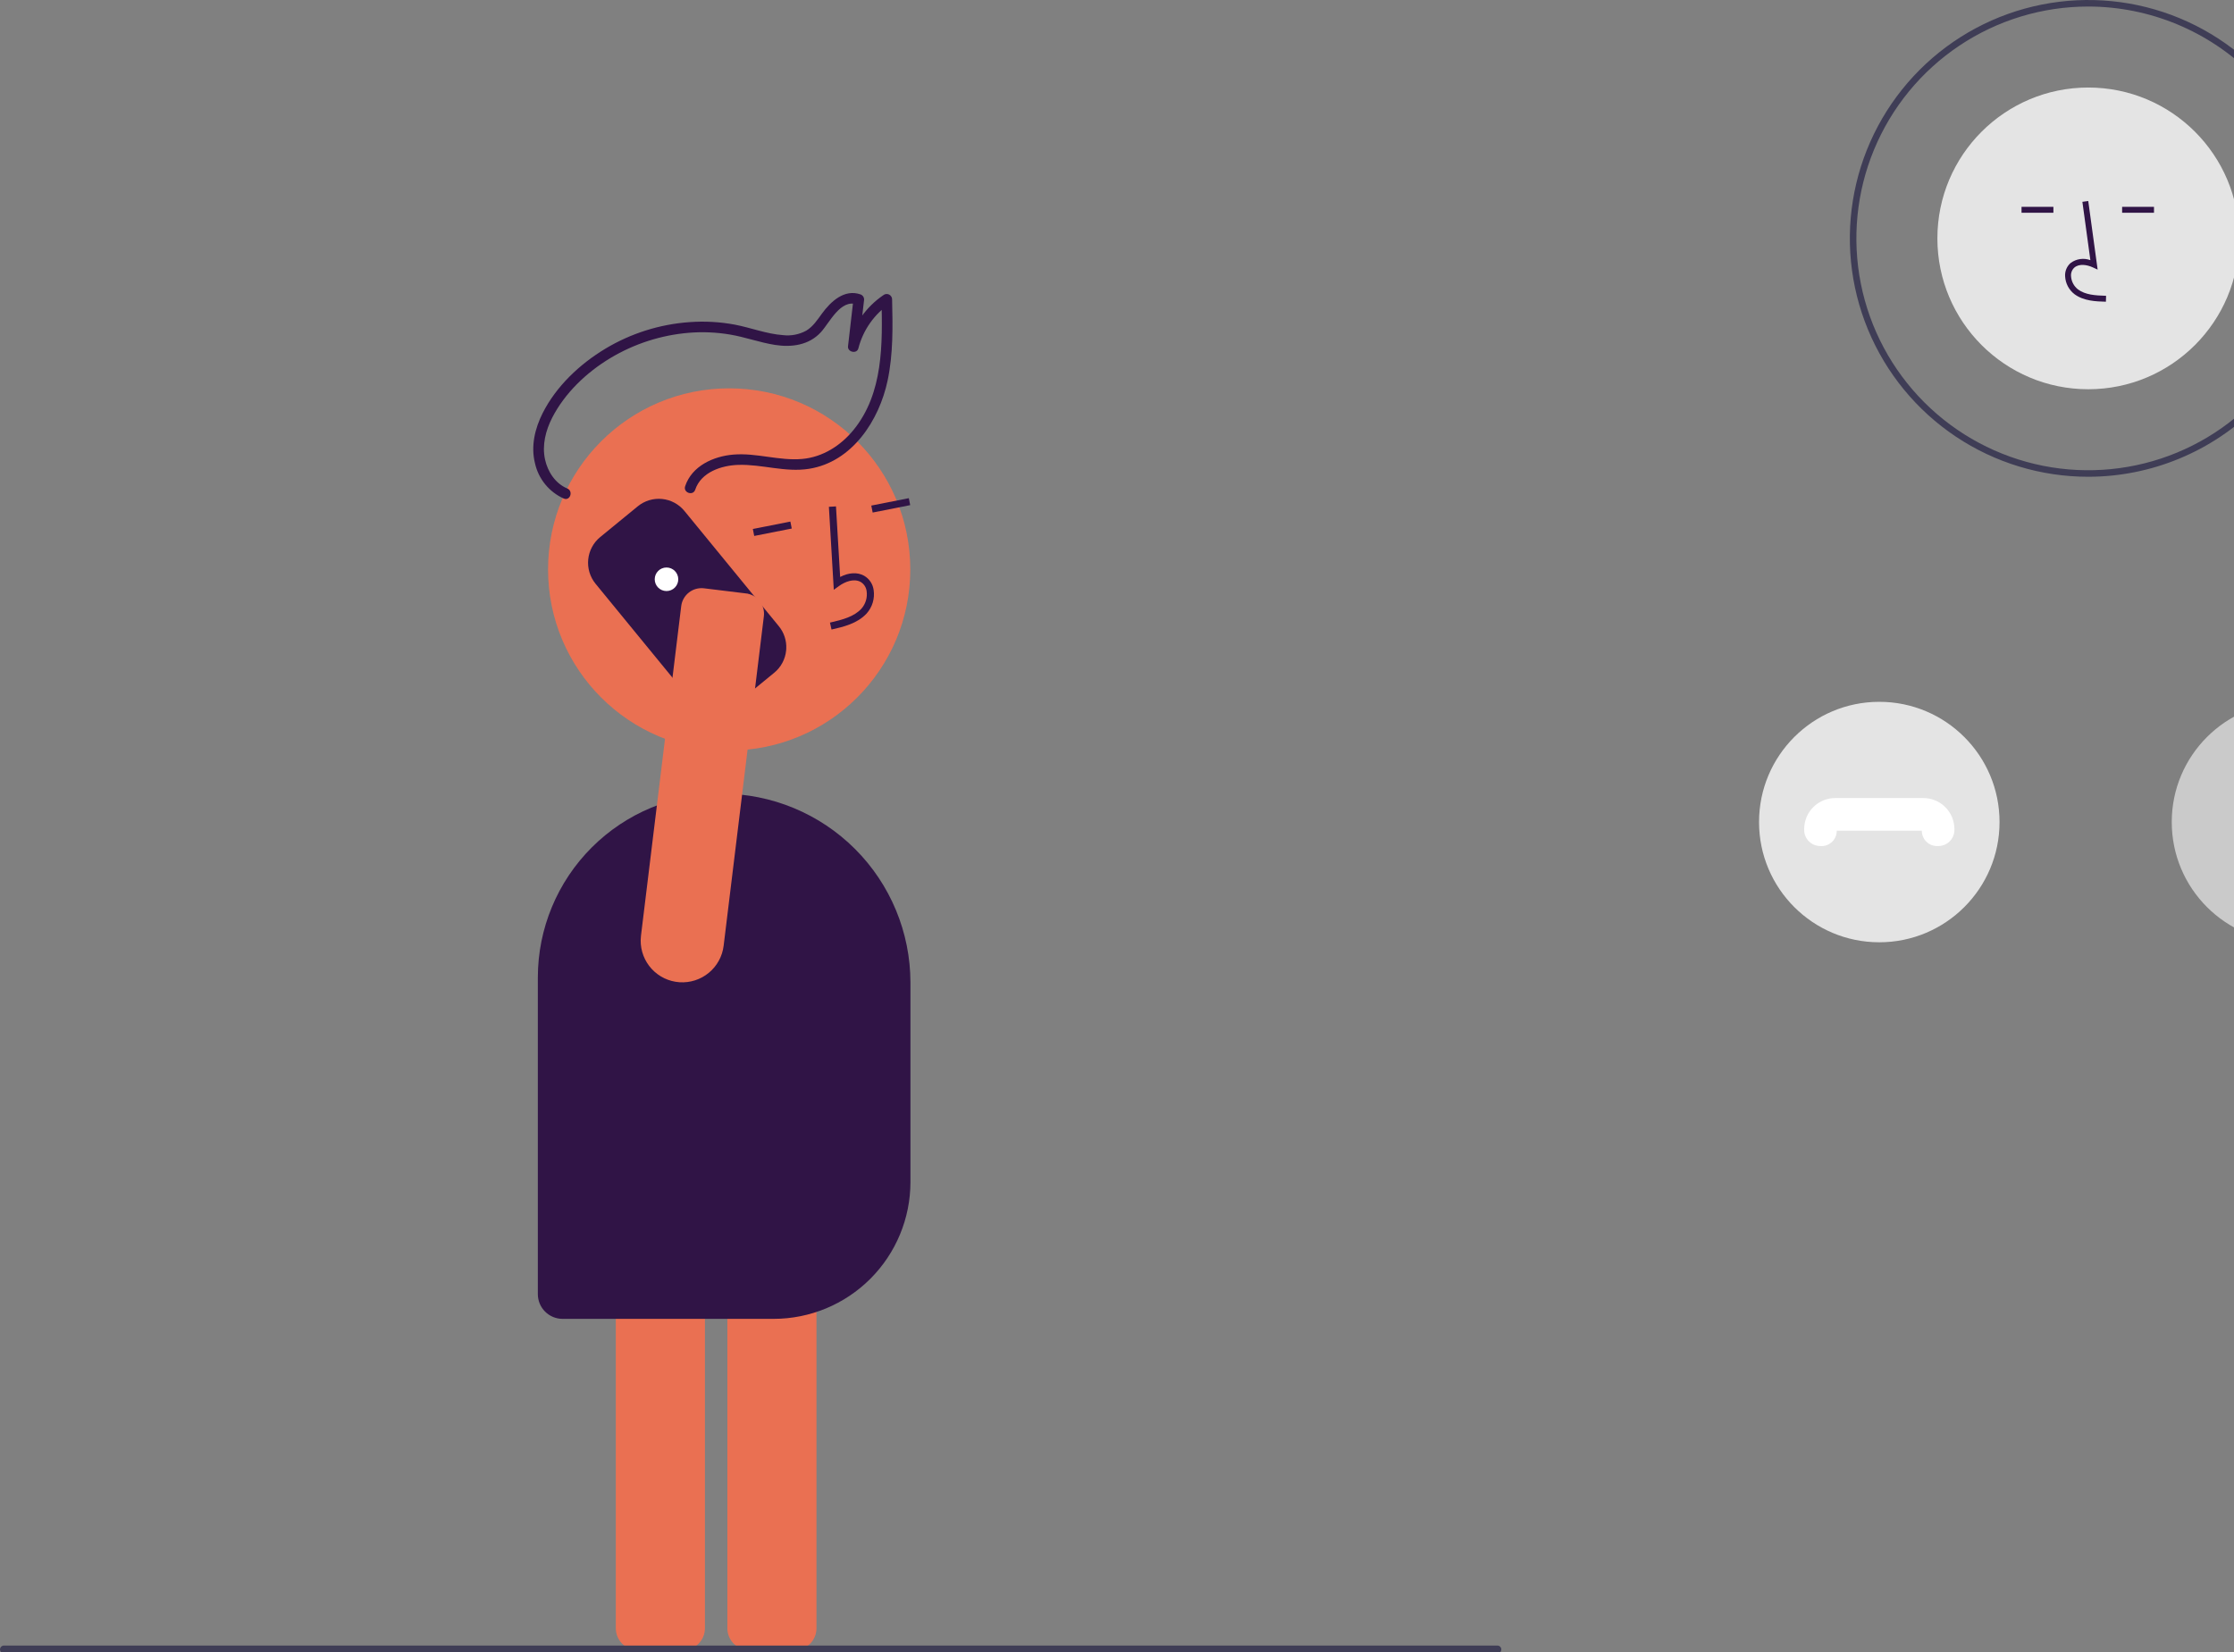 <svg width="684" height="506" viewBox="0 0 684 506" fill="none" xmlns="http://www.w3.org/2000/svg">
<rect x="0" y="0" width="684" height="506" fill="#808080" stroke="none"/>
<g clip-path="url(#clip0_11_123)">
<path d="M243.309 505.309H229.381C227.611 505.307 225.913 504.603 224.661 503.351C223.41 502.099 222.705 500.402 222.703 498.631V382.546C222.705 380.776 223.41 379.078 224.661 377.826C225.913 376.575 227.611 375.87 229.381 375.868H243.309C245.08 375.87 246.777 376.575 248.029 377.826C249.281 379.078 249.985 380.776 249.987 382.546V498.631C249.985 500.402 249.281 502.099 248.029 503.351C246.777 504.603 245.08 505.307 243.309 505.309V505.309Z" fill="#EA7052"/>
<path d="M209.156 505.309H195.227C193.457 505.307 191.759 504.603 190.508 503.351C189.256 502.099 188.552 500.402 188.55 498.631V382.546C188.552 380.776 189.256 379.078 190.508 377.826C191.759 376.575 193.457 375.87 195.227 375.868H209.156C210.926 375.87 212.623 376.575 213.875 377.826C215.127 379.078 215.831 380.776 215.833 382.546V498.631C215.831 500.402 215.127 502.099 213.875 503.351C212.623 504.603 210.926 505.307 209.156 505.309V505.309Z" fill="#EA7052"/>
<path d="M223.256 229.826C253.883 229.826 278.711 204.998 278.711 174.372C278.711 143.745 253.883 118.917 223.256 118.917C192.629 118.917 167.802 143.745 167.802 174.372C167.802 204.998 192.629 229.826 223.256 229.826Z" fill="#EA7052"/>
<path d="M254.594 192.777C258.101 191.983 262.466 190.993 265.359 187.855C266.215 186.891 266.849 185.751 267.218 184.515C267.586 183.28 267.68 181.979 267.493 180.703C267.377 179.793 267.052 178.922 266.543 178.159C266.035 177.396 265.357 176.76 264.562 176.302C262.501 175.159 259.853 175.318 257.235 176.684L255.958 155.073L253.788 155.201L255.289 180.607L256.894 179.448C258.755 178.106 261.47 177.073 263.506 178.203C264.011 178.504 264.44 178.918 264.759 179.411C265.078 179.905 265.279 180.465 265.346 181.049C265.48 182 265.408 182.968 265.134 183.888C264.86 184.808 264.392 185.658 263.76 186.381C261.508 188.823 258.059 189.762 254.113 190.656L254.594 192.777Z" fill="#301446"/>
<path d="M278.26 152.553L266.77 154.823L267.191 156.956L278.682 154.687L278.26 152.553Z" fill="#301446"/>
<path d="M241.994 159.719L230.504 161.989L230.925 164.122L242.416 161.853L241.994 159.719Z" fill="#301446"/>
<path d="M236.895 403.871H172.241C170.235 403.869 168.312 403.071 166.893 401.652C165.474 400.233 164.676 398.31 164.674 396.303V299.281C164.691 284.368 170.623 270.07 181.168 259.525C191.713 248.98 206.01 243.048 220.924 243.031C236.257 243.049 250.957 249.148 261.799 259.99C272.641 270.832 278.74 285.533 278.758 300.866V362.009C278.745 373.108 274.33 383.748 266.482 391.596C258.634 399.444 247.994 403.858 236.895 403.871V403.871Z" fill="#301446"/>
<path d="M212.86 149.958C214.65 144.591 220.868 142.521 226.041 142.36C233.312 142.134 240.411 144.716 247.705 143.562C260.937 141.469 269.197 128.717 271.772 116.509C273.489 108.366 273.337 100.019 273.143 91.746C273.155 91.427 273.074 91.111 272.911 90.836C272.748 90.562 272.509 90.341 272.223 90.199C271.937 90.057 271.616 90.001 271.299 90.037C270.982 90.073 270.682 90.2 270.435 90.403C265.145 94.012 261.342 99.416 259.73 105.613L262.898 106.269L264.564 91.817C264.587 91.459 264.493 91.104 264.296 90.804C264.099 90.504 263.809 90.277 263.472 90.156C258.508 88.427 254.371 92.328 251.67 96.019C250.272 97.93 248.93 100.013 246.852 101.257C244.687 102.437 242.21 102.917 239.761 102.63C234.705 102.265 229.911 100.354 224.958 99.409C220.409 98.562 215.77 98.304 211.156 98.641C202.024 99.282 193.173 102.075 185.326 106.791C177.489 111.513 170.313 118.262 166.153 126.503C163.778 131.208 162.489 136.623 163.794 141.838C164.316 144.207 165.386 146.421 166.918 148.302C168.45 150.183 170.401 151.678 172.616 152.669C174.558 153.482 175.614 150.394 173.685 149.586C170.012 148.048 167.68 144.442 166.864 140.645C165.932 136.305 167.074 131.815 169.062 127.928C172.934 120.359 179.562 114.064 186.787 109.708C194.141 105.278 202.419 102.606 210.976 101.902C215.162 101.568 219.373 101.752 223.514 102.447C228.159 103.222 232.603 104.884 237.259 105.618C242.369 106.424 247.671 105.715 251.327 101.739C254.017 98.815 257.34 91.475 262.402 93.238L261.31 91.576L259.644 106.027C259.435 107.836 262.345 108.489 262.812 106.683C264.265 101.026 267.748 96.102 272.596 92.847L269.889 91.504C270.21 105.223 270.498 120.386 261.354 131.628C257.431 136.451 251.91 139.979 245.636 140.541C238.569 141.174 231.63 138.616 224.553 139.207C218.434 139.718 211.85 142.676 209.777 148.888C209.112 150.883 212.195 151.951 212.86 149.958V149.958Z" fill="#301446"/>
<path d="M240.733 198.712C240.724 198.868 240.713 199.025 240.697 199.182C240.568 200.51 240.178 201.799 239.548 202.975C238.918 204.151 238.061 205.19 237.026 206.032L225.52 215.455C223.435 217.158 220.76 217.965 218.081 217.698C215.403 217.432 212.939 216.113 211.231 214.033L182.341 178.757C180.639 176.672 179.833 173.997 180.1 171.318C180.366 168.639 181.684 166.176 183.765 164.468L195.271 155.045C196.302 154.2 197.49 153.567 198.766 153.181C200.042 152.795 201.382 152.665 202.709 152.797C204.035 152.929 205.323 153.321 206.498 153.951C207.673 154.581 208.713 155.436 209.557 156.468L238.447 191.744C240.056 193.697 240.872 196.185 240.733 198.712V198.712Z" fill="#301446"/>
<path d="M204.066 180.994C206.057 180.994 207.671 179.38 207.671 177.389C207.671 175.398 206.057 173.783 204.066 173.783C202.075 173.783 200.461 175.398 200.461 177.389C200.461 179.38 202.075 180.994 204.066 180.994Z" fill="white"/>
<path d="M228.965 181.791L228.962 181.814C230.493 182.14 231.847 183.027 232.757 184.3C233.667 185.574 234.067 187.142 233.879 188.696L221.561 289.615C221.166 292.852 219.544 295.815 217.031 297.893C214.518 299.971 211.303 301.007 208.05 300.787C204.796 300.568 201.75 299.11 199.538 296.713C197.327 294.316 196.118 291.163 196.161 287.902C196.168 287.442 196.199 286.983 196.255 286.527L208.573 185.607C208.774 183.959 209.622 182.459 210.929 181.436C212.236 180.413 213.896 179.952 215.544 180.153L228.965 181.791Z" fill="#EA7052"/>
<path d="M639.381 119.197C664.895 119.197 685.578 98.514 685.578 73C685.578 47.486 664.895 26.803 639.381 26.803C613.867 26.803 593.184 47.486 593.184 73C593.184 98.514 613.867 119.197 639.381 119.197Z" fill="#E4E4E4"/>
<path d="M644.782 92.392C641.787 92.309 638.061 92.205 635.189 90.108C634.334 89.458 633.632 88.629 633.131 87.678C632.631 86.728 632.344 85.68 632.291 84.607C632.239 83.845 632.364 83.081 632.656 82.375C632.949 81.669 633.4 81.04 633.976 80.537C634.831 79.899 635.833 79.484 636.89 79.332C637.946 79.18 639.024 79.295 640.025 79.666L637.58 61.798L639.375 61.553L642.249 82.558L640.751 81.871C639.013 81.074 636.628 80.668 635.145 81.921C634.781 82.248 634.498 82.655 634.317 83.11C634.136 83.565 634.062 84.055 634.101 84.543C634.145 85.342 634.361 86.121 634.733 86.829C635.105 87.537 635.625 88.156 636.258 88.645C638.493 90.277 641.463 90.487 644.833 90.582L644.782 92.392Z" fill="#301446"/>
<path d="M628.704 63.339H618.947V65.151H628.704V63.339Z" fill="#301446"/>
<path d="M659.502 63.339H649.745V65.151H659.502V63.339Z" fill="#301446"/>
<path d="M639.381 146C624.943 146 610.829 141.719 598.825 133.697C586.82 125.676 577.463 114.275 571.938 100.936C566.413 87.597 564.967 72.919 567.784 58.758C570.601 44.598 577.553 31.59 587.762 21.381C597.972 11.172 610.979 4.219 625.14 1.403C639.3 -1.414 653.978 0.032 667.317 5.557C680.656 11.082 692.057 20.439 700.078 32.443C708.1 44.448 712.381 58.562 712.381 73C712.359 92.354 704.661 110.909 690.976 124.595C677.29 138.28 658.735 145.978 639.381 146V146ZM639.381 2C625.339 2 611.612 6.164 599.936 13.966C588.26 21.767 579.16 32.856 573.786 45.83C568.412 58.803 567.006 73.079 569.745 86.852C572.485 100.624 579.247 113.275 589.177 123.205C599.106 133.134 611.757 139.896 625.53 142.636C639.302 145.375 653.578 143.969 666.552 138.595C679.525 133.222 690.614 124.121 698.415 112.446C706.217 100.77 710.381 87.043 710.381 73C710.36 54.176 702.873 36.129 689.562 22.819C676.252 9.508 658.205 2.021 639.381 2V2Z" fill="#3F3D56"/>
<path d="M575.396 288.552C595.73 288.552 612.214 272.068 612.214 251.733C612.214 231.399 595.73 214.915 575.396 214.915C555.062 214.915 538.578 231.399 538.578 251.733C538.578 272.068 555.062 288.552 575.396 288.552Z" fill="#E4E4E4"/>
<path d="M701.76 288.552C722.094 288.552 738.578 272.068 738.578 251.733C738.578 231.399 722.094 214.915 701.76 214.915C681.425 214.915 664.941 231.399 664.941 251.733C664.941 272.068 681.425 288.552 701.76 288.552Z" fill="#CACACA"/>
<path d="M593.281 259.086C592.052 259.136 590.853 258.699 589.944 257.87C589.036 257.042 588.491 255.888 588.427 254.66C588.42 254.567 588.414 254.474 588.409 254.381H562.383C562.378 254.474 562.372 254.567 562.365 254.66C562.333 255.287 562.175 255.901 561.901 256.466C561.627 257.03 561.241 257.534 560.768 257.947C560.295 258.359 559.744 258.673 559.147 258.868C558.55 259.063 557.92 259.135 557.295 259.082C556.644 259.077 556 258.943 555.401 258.688C554.802 258.434 554.259 258.063 553.803 257.597C553.348 257.132 552.989 256.581 552.748 255.976C552.506 255.372 552.387 254.725 552.396 254.074V253.881C552.399 251.362 553.401 248.947 555.182 247.167C556.963 245.386 559.377 244.384 561.896 244.381H588.896C591.415 244.384 593.829 245.386 595.61 247.167C597.391 248.947 598.393 251.362 598.396 253.881V254.074C598.405 254.725 598.286 255.372 598.044 255.976C597.803 256.581 597.444 257.132 596.989 257.597C596.533 258.063 595.991 258.434 595.391 258.688C594.792 258.943 594.148 259.077 593.497 259.082C593.426 259.084 593.353 259.086 593.281 259.086Z" fill="white"/>
<path d="M458.485 506.294H1.191C0.875 506.293 0.574 506.167 0.351 505.944C0.128 505.721 0.003 505.419 0.003 505.104C0.003 504.788 0.128 504.486 0.351 504.263C0.574 504.04 0.875 503.914 1.191 503.913H458.485C458.8 503.914 459.102 504.04 459.324 504.263C459.547 504.486 459.672 504.788 459.672 505.104C459.672 505.419 459.547 505.721 459.324 505.944C459.102 506.167 458.8 506.293 458.485 506.294V506.294Z" fill="#3F3D56"/>
</g>
<defs>
<clipPath id="clip0_11_123">
<rect width="684" height="506" fill="white"/>
</clipPath>
</defs>
</svg>

